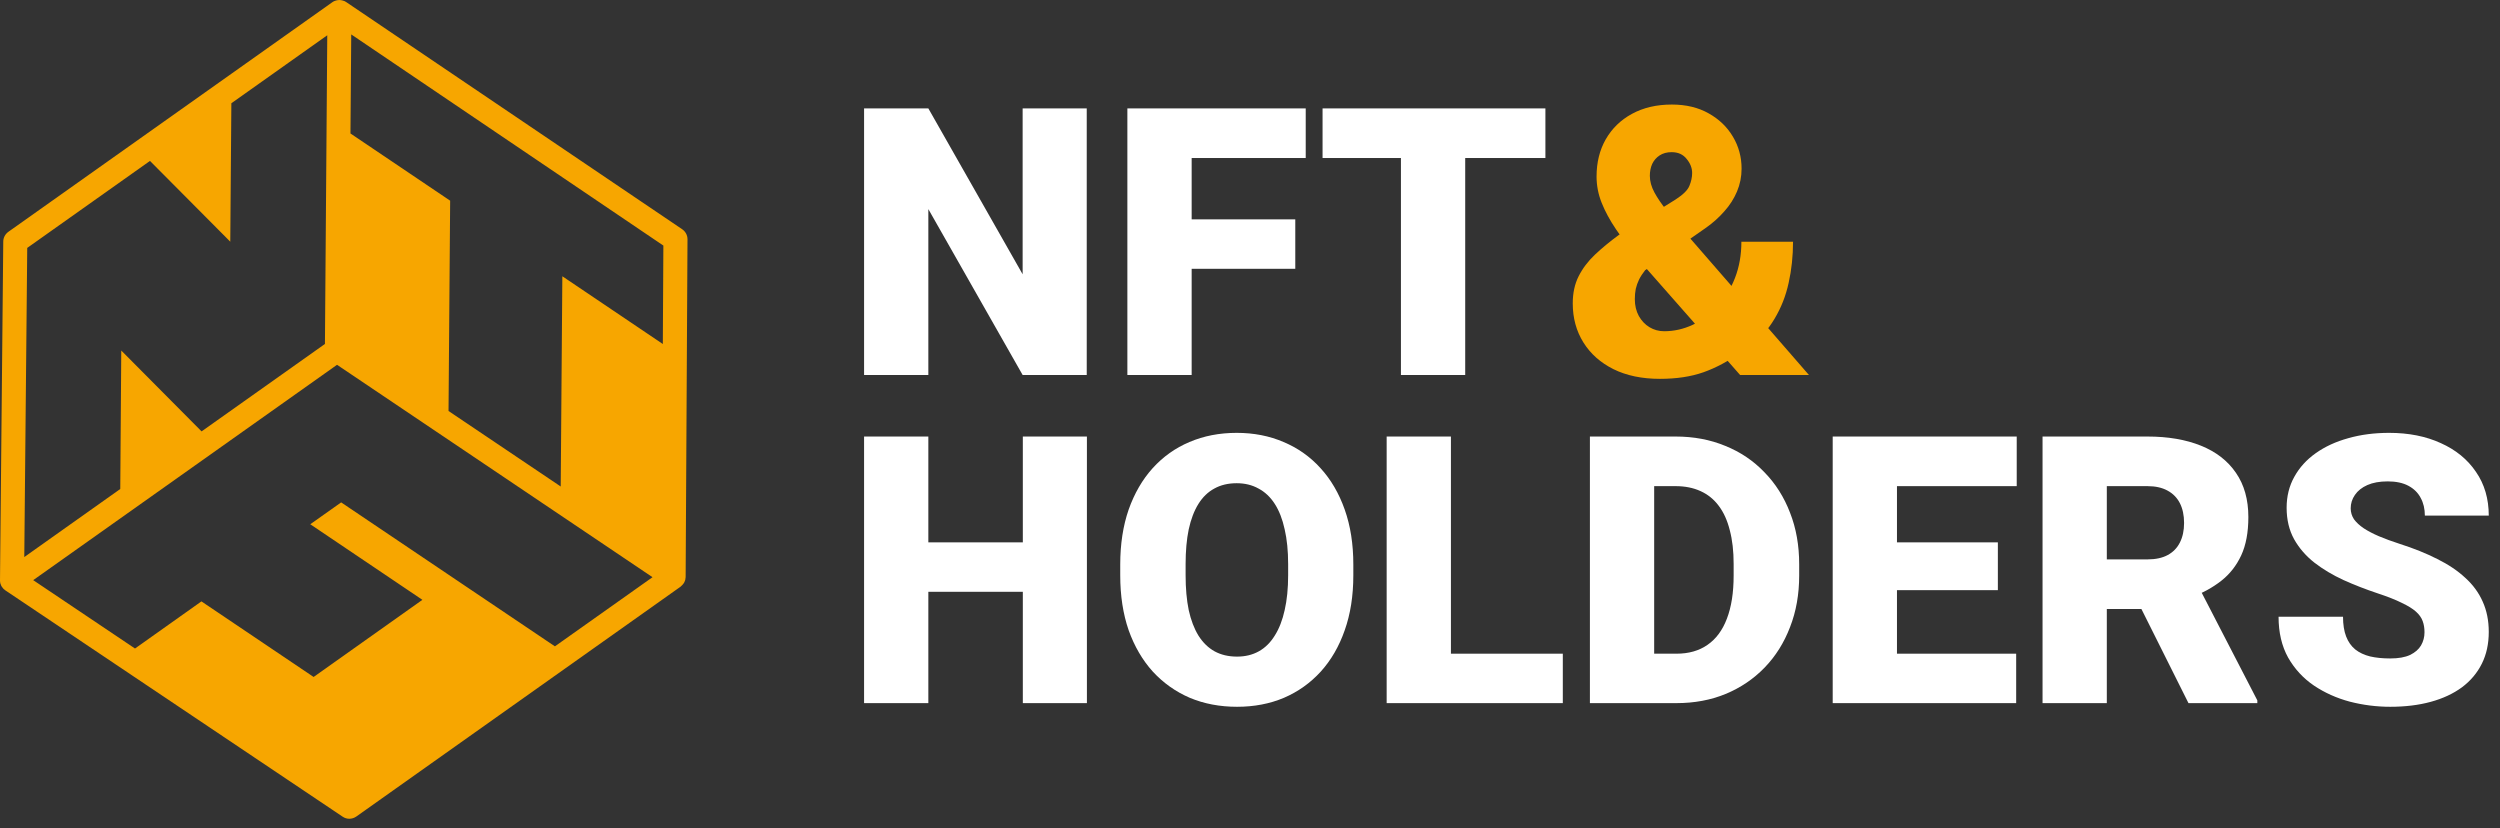 <svg width="160" height="53" viewBox="0 0 160 53" fill="none" xmlns="http://www.w3.org/2000/svg">
<rect x="0" y="0" width="160" height="53" fill="#333333" stroke="none"/>
<path d="M43.657 14.67L22.151 0.129C22.137 0.119 22.127 0.119 22.112 0.109C22.097 0.099 22.092 0.089 22.077 0.084C22.057 0.074 22.037 0.074 22.022 0.064C21.988 0.05 21.953 0.04 21.918 0.03C21.888 0.02 21.854 0.015 21.824 0.01C21.784 0.005 21.749 0 21.715 0C21.68 0 21.65 0.005 21.615 0.01C21.58 0.015 21.546 0.02 21.511 0.03C21.481 0.04 21.446 0.05 21.416 0.064C21.397 0.074 21.382 0.074 21.362 0.084C21.347 0.094 21.332 0.104 21.317 0.114C21.302 0.124 21.287 0.129 21.273 0.139L0.531 14.839C0.333 14.983 0.209 15.211 0.209 15.459L0 37.139C0 37.144 0 37.144 0 37.149C0 37.154 0 37.154 0 37.159C0 37.223 0.01 37.288 0.025 37.347C0.03 37.357 0.035 37.372 0.04 37.382C0.055 37.432 0.074 37.481 0.104 37.531C0.114 37.551 0.129 37.566 0.144 37.586C0.169 37.62 0.194 37.655 0.223 37.685C0.243 37.705 0.263 37.719 0.283 37.734C0.303 37.749 0.318 37.769 0.343 37.784L21.933 52.27C22.062 52.36 22.211 52.4 22.36 52.4C22.514 52.4 22.673 52.35 22.807 52.256L43.558 37.546C43.573 37.536 43.588 37.516 43.603 37.501C43.623 37.481 43.642 37.467 43.662 37.447C43.687 37.417 43.712 37.387 43.737 37.357C43.752 37.337 43.767 37.313 43.782 37.293C43.801 37.258 43.816 37.218 43.831 37.184C43.841 37.159 43.851 37.139 43.856 37.114C43.866 37.07 43.871 37.02 43.876 36.97C43.876 36.956 43.881 36.941 43.881 36.926L44 15.31C44 15.057 43.871 14.814 43.657 14.67ZM27.033 38.389L20.071 43.326L12.891 38.489L8.64 41.505L2.125 37.129L21.57 23.347L41.761 36.941L35.514 41.366L21.834 32.153L19.857 33.552L27.033 38.389ZM14.738 15.469L14.807 6.608L20.945 2.257L20.796 22.013L12.901 27.609L7.761 22.434L7.697 31.295L1.554 35.651L1.743 15.866L9.598 10.299L14.738 15.469ZM42.421 22.017L35.99 17.681L35.886 31.136L28.706 26.304L28.81 12.844L22.43 8.543L22.479 2.203L42.456 15.717L42.421 22.017Z" fill="#F7A600"/>
<path d="M69.551 6.938V24H65.449L59.414 13.383V24H55.301V6.938H59.414L65.449 17.555V6.938H69.551Z" fill="white"/>
<path d="M76.266 6.938V24H72.152V6.938H76.266ZM82.898 14.039V17.203H75.094V14.039H82.898ZM83.566 6.938V10.113H75.094V6.938H83.566Z" fill="white"/>
<path d="M93.773 6.938V24H89.66V6.938H93.773ZM98.906 6.938V10.113H84.644V6.938H98.906Z" fill="white"/>
<path d="M66.797 34.711V37.875H58.043V34.711H66.797ZM59.414 27.938V45H55.301V27.938H59.414ZM69.562 27.938V45H65.461V27.938H69.562Z" fill="white"/>
<path d="M86.613 36.129V36.82C86.613 38.125 86.43 39.297 86.062 40.336C85.703 41.367 85.191 42.25 84.527 42.984C83.863 43.711 83.078 44.27 82.172 44.66C81.266 45.043 80.266 45.234 79.172 45.234C78.07 45.234 77.062 45.043 76.148 44.66C75.242 44.27 74.453 43.711 73.781 42.984C73.117 42.25 72.602 41.367 72.234 40.336C71.875 39.297 71.695 38.125 71.695 36.82V36.129C71.695 34.824 71.875 33.652 72.234 32.613C72.602 31.574 73.113 30.691 73.769 29.965C74.434 29.23 75.219 28.672 76.125 28.289C77.039 27.898 78.047 27.703 79.148 27.703C80.242 27.703 81.242 27.898 82.148 28.289C83.062 28.672 83.852 29.23 84.516 29.965C85.18 30.691 85.695 31.574 86.062 32.613C86.43 33.652 86.613 34.824 86.613 36.129ZM82.441 36.82V36.105C82.441 35.262 82.367 34.52 82.219 33.879C82.078 33.23 81.867 32.688 81.586 32.25C81.305 31.812 80.957 31.484 80.543 31.266C80.137 31.039 79.672 30.926 79.148 30.926C78.602 30.926 78.125 31.039 77.719 31.266C77.312 31.484 76.973 31.812 76.699 32.25C76.426 32.688 76.219 33.23 76.078 33.879C75.945 34.52 75.879 35.262 75.879 36.105V36.82C75.879 37.656 75.945 38.398 76.078 39.047C76.219 39.688 76.426 40.23 76.699 40.676C76.981 41.121 77.324 41.457 77.731 41.684C78.144 41.91 78.625 42.023 79.172 42.023C79.695 42.023 80.16 41.91 80.566 41.684C80.973 41.457 81.312 41.121 81.586 40.676C81.867 40.23 82.078 39.688 82.219 39.047C82.367 38.398 82.441 37.656 82.441 36.82Z" fill="white"/>
<path d="M100.02 41.836V45H91.394V41.836H100.02ZM92.859 27.938V45H88.746V27.938H92.859Z" fill="white"/>
<path d="M107.297 45H103.512L103.535 41.836H107.297C108.078 41.836 108.738 41.648 109.277 41.273C109.824 40.898 110.238 40.34 110.52 39.598C110.809 38.848 110.953 37.926 110.953 36.832V36.094C110.953 35.273 110.871 34.555 110.707 33.938C110.551 33.312 110.316 32.793 110.004 32.379C109.691 31.957 109.301 31.641 108.832 31.43C108.371 31.219 107.84 31.113 107.238 31.113H103.441V27.938H107.238C108.395 27.938 109.453 28.137 110.414 28.535C111.383 28.926 112.219 29.488 112.922 30.223C113.633 30.949 114.18 31.812 114.562 32.812C114.953 33.805 115.148 34.906 115.148 36.117V36.832C115.148 38.035 114.953 39.137 114.562 40.137C114.18 41.137 113.637 42 112.934 42.727C112.23 43.453 111.398 44.016 110.438 44.414C109.484 44.805 108.438 45 107.297 45ZM105.867 27.938V45H101.754V27.938H105.867Z" fill="white"/>
<path d="M129.035 41.836V45H119.941V41.836H129.035ZM121.406 27.938V45H117.293V27.938H121.406ZM127.863 34.711V37.77H119.941V34.711H127.863ZM129.07 27.938V31.113H119.941V27.938H129.07Z" fill="white"/>
<path d="M130.723 27.938H137.438C138.75 27.938 139.891 28.133 140.859 28.523C141.828 28.914 142.574 29.492 143.098 30.258C143.629 31.023 143.895 31.969 143.895 33.094C143.895 34.07 143.742 34.887 143.438 35.543C143.133 36.199 142.707 36.742 142.16 37.172C141.621 37.594 140.992 37.941 140.273 38.215L138.926 38.977H133.289L133.266 35.801H137.438C137.961 35.801 138.395 35.707 138.738 35.52C139.082 35.332 139.34 35.066 139.512 34.723C139.691 34.371 139.781 33.953 139.781 33.469C139.781 32.977 139.691 32.555 139.512 32.203C139.332 31.852 139.066 31.582 138.715 31.395C138.371 31.207 137.945 31.113 137.438 31.113H134.836V45H130.723V27.938ZM140.062 45L136.289 37.453L140.648 37.43L144.469 44.824V45H140.062Z" fill="white"/>
<path d="M155.168 40.465C155.168 40.199 155.129 39.961 155.051 39.75C154.973 39.531 154.828 39.328 154.617 39.141C154.406 38.953 154.102 38.766 153.703 38.578C153.312 38.383 152.797 38.18 152.156 37.969C151.406 37.719 150.684 37.438 149.988 37.125C149.293 36.805 148.672 36.434 148.125 36.012C147.578 35.582 147.145 35.082 146.824 34.512C146.504 33.934 146.344 33.262 146.344 32.496C146.344 31.762 146.508 31.102 146.836 30.516C147.164 29.922 147.621 29.418 148.207 29.004C148.801 28.582 149.496 28.262 150.293 28.043C151.09 27.816 151.961 27.703 152.906 27.703C154.156 27.703 155.258 27.922 156.211 28.359C157.172 28.789 157.922 29.402 158.461 30.199C159.008 30.988 159.281 31.922 159.281 33H155.191C155.191 32.57 155.102 32.191 154.922 31.863C154.75 31.535 154.488 31.277 154.137 31.09C153.785 30.902 153.344 30.809 152.812 30.809C152.297 30.809 151.863 30.887 151.512 31.043C151.16 31.199 150.895 31.41 150.715 31.676C150.535 31.934 150.445 32.219 150.445 32.531C150.445 32.789 150.516 33.023 150.656 33.234C150.805 33.438 151.012 33.629 151.277 33.809C151.551 33.988 151.879 34.16 152.262 34.324C152.652 34.488 153.09 34.648 153.574 34.805C154.48 35.094 155.285 35.418 155.988 35.777C156.699 36.129 157.297 36.531 157.781 36.984C158.273 37.43 158.645 37.938 158.895 38.508C159.152 39.078 159.281 39.723 159.281 40.441C159.281 41.207 159.133 41.887 158.836 42.48C158.539 43.074 158.113 43.578 157.559 43.992C157.004 44.398 156.34 44.707 155.566 44.918C154.793 45.129 153.93 45.234 152.977 45.234C152.102 45.234 151.238 45.125 150.387 44.906C149.543 44.68 148.777 44.336 148.09 43.875C147.402 43.406 146.852 42.809 146.438 42.082C146.031 41.348 145.828 40.477 145.828 39.469H149.953C149.953 39.969 150.02 40.391 150.152 40.734C150.285 41.078 150.48 41.355 150.738 41.566C150.996 41.77 151.312 41.918 151.688 42.012C152.062 42.098 152.492 42.141 152.977 42.141C153.5 42.141 153.922 42.066 154.242 41.918C154.562 41.762 154.797 41.559 154.945 41.309C155.094 41.051 155.168 40.77 155.168 40.465Z" fill="white"/>
<path d="M103.609 15.035L107.23 12.773C107.715 12.461 108.012 12.168 108.121 11.895C108.238 11.613 108.297 11.34 108.297 11.074C108.297 10.754 108.18 10.453 107.945 10.172C107.719 9.883 107.398 9.738 106.984 9.738C106.68 9.738 106.422 9.809 106.211 9.949C106.008 10.082 105.852 10.262 105.742 10.488C105.641 10.715 105.59 10.969 105.59 11.25C105.59 11.602 105.688 11.957 105.883 12.316C106.078 12.676 106.336 13.055 106.656 13.453C106.984 13.852 107.348 14.289 107.746 14.766L115.773 24H111.367L104.828 16.57C104.289 15.883 103.82 15.25 103.422 14.672C103.031 14.094 102.727 13.531 102.508 12.984C102.289 12.438 102.18 11.875 102.18 11.297C102.18 10.398 102.375 9.605 102.766 8.918C103.164 8.223 103.723 7.68 104.441 7.289C105.168 6.891 106.02 6.691 106.996 6.691C107.902 6.691 108.688 6.879 109.352 7.254C110.023 7.629 110.543 8.129 110.91 8.754C111.277 9.371 111.461 10.051 111.461 10.793C111.461 11.309 111.363 11.797 111.168 12.258C110.973 12.719 110.703 13.141 110.359 13.523C110.023 13.906 109.637 14.254 109.199 14.566L105.285 17.297C105.129 17.492 105 17.691 104.898 17.895C104.805 18.09 104.734 18.289 104.688 18.492C104.648 18.695 104.629 18.914 104.629 19.148C104.629 19.555 104.715 19.914 104.887 20.227C105.059 20.531 105.285 20.77 105.566 20.941C105.855 21.113 106.168 21.199 106.504 21.199C107.137 21.199 107.746 21.062 108.332 20.789C108.926 20.508 109.457 20.113 109.926 19.605C110.395 19.098 110.766 18.492 111.039 17.789C111.312 17.086 111.449 16.312 111.449 15.469H114.754C114.754 16.391 114.66 17.27 114.473 18.105C114.293 18.934 113.992 19.699 113.57 20.402C113.156 21.105 112.598 21.723 111.895 22.254C111.855 22.277 111.781 22.324 111.672 22.395C111.57 22.457 111.496 22.5 111.449 22.523C110.629 23.109 109.82 23.543 109.023 23.824C108.227 24.105 107.297 24.246 106.234 24.246C105.086 24.246 104.094 24.039 103.258 23.625C102.43 23.211 101.789 22.641 101.336 21.914C100.883 21.188 100.656 20.355 100.656 19.418C100.656 18.754 100.781 18.176 101.031 17.684C101.281 17.184 101.629 16.723 102.074 16.301C102.52 15.879 103.031 15.457 103.609 15.035Z" fill="#F7A600"/>
</svg>
